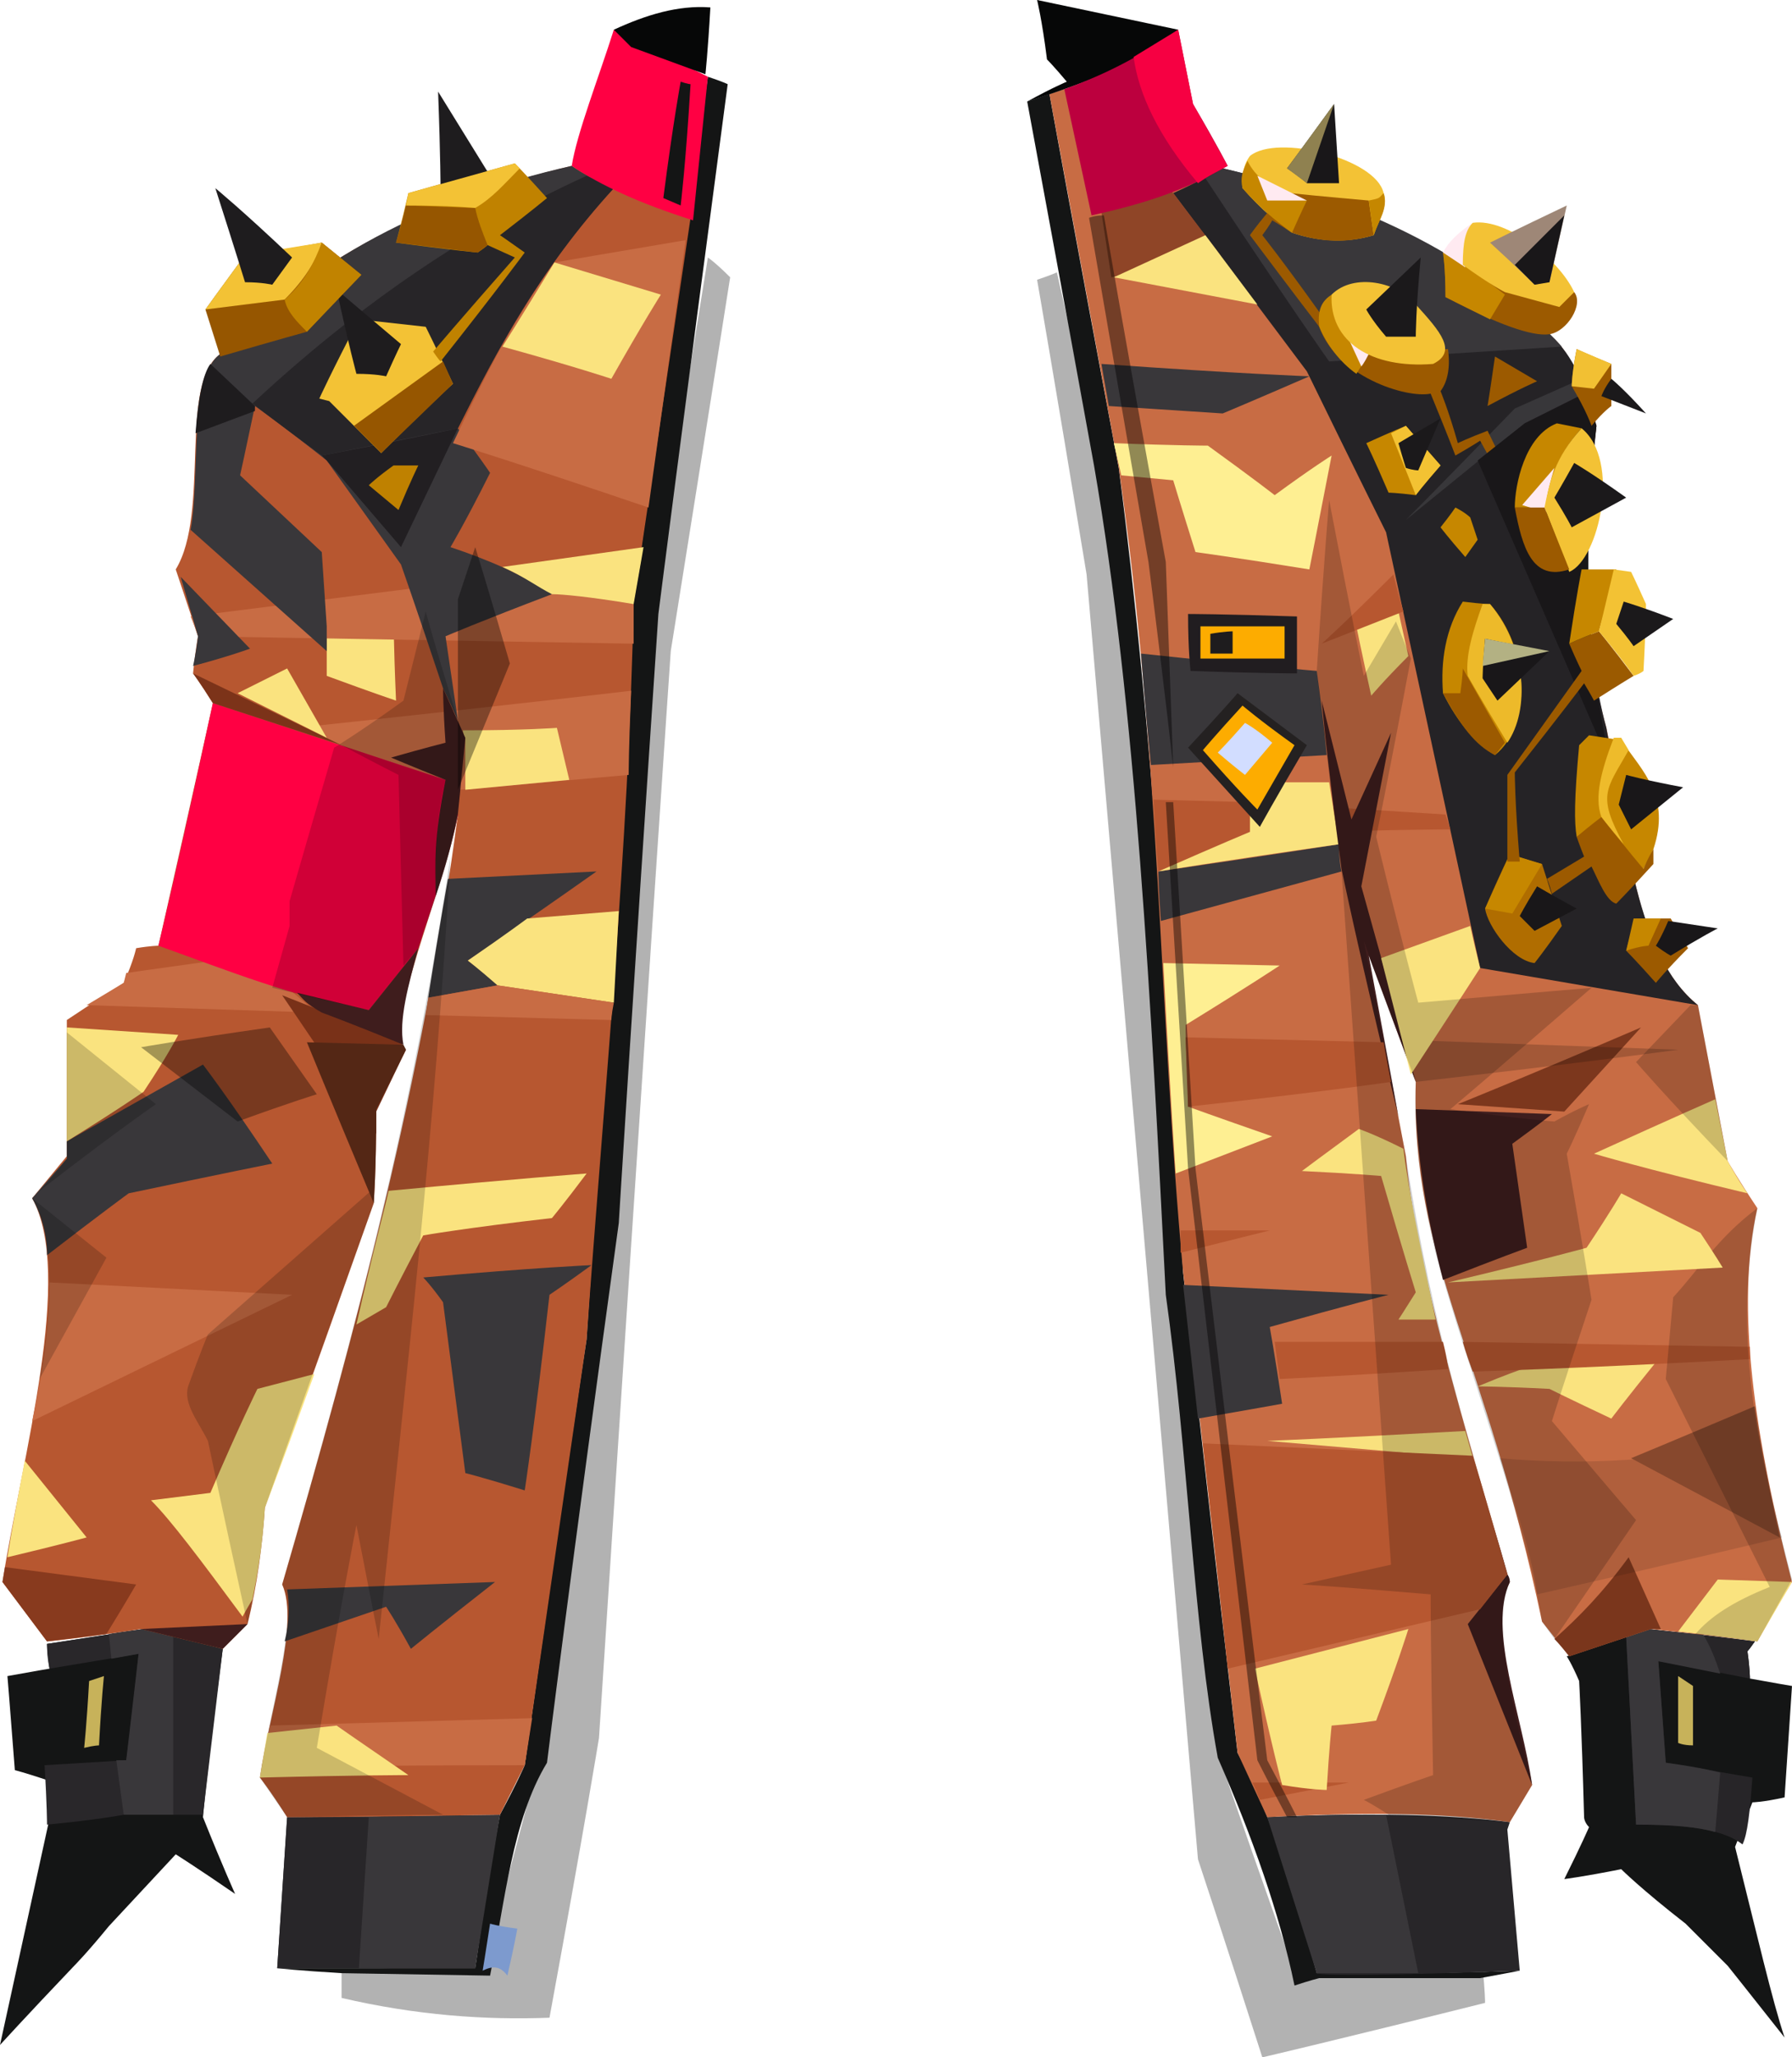<?xml version="1.0" encoding="UTF-8" standalone="no"?>
<svg
   width="724"
   height="831"
   viewBox="0 0 724 831"
   version="1.1"
   id="svg189"
   sodipodi:docname="cb-layer-1083.svg"
   xmlns:inkscape="http://www.inkscape.org/namespaces/inkscape"
   xmlns:sodipodi="http://sodipodi.sourceforge.net/DTD/sodipodi-0.dtd"
   xmlns="http://www.w3.org/2000/svg"
   xmlns:svg="http://www.w3.org/2000/svg">
  <sodipodi:namedview
     id="namedview191"
     pagecolor="#ffffff"
     bordercolor="#666666"
     borderopacity="1.0"
     inkscape:pageshadow="2"
     inkscape:pageopacity="0.0"
     inkscape:pagecheckerboard="0" />
  <defs
     id="defs2" />
  <g
     id="id-92699">
    <path
       d="m 138,796 c 0,7 0,11 0,11 30,7 58,9 84,8 14,-76 20,-113 20,-113 19,-293 29,-439 29,-439 16,-100 24,-151 24,-151 -6,-6 -9,-8 -9,-8 -17,105 -25,158 -25,158 -29,299 -43,448 -43,448 l -22,83 c -38,2 -58,3 -58,3 z"
       fill="#000000"
       fill-opacity="0.301"
       id="id-92700" />
    <path
       d="m 600,809 c -60,15 -90,22 -90,22 C 493,778 484,751 484,751 454,405 439,232 439,232 426,153 419,113 419,113 c 6,-2 8,-3 8,-3 12,53 18,80 18,80 18,160 26,249 24,266 15,168 23,252 23,252 21,61 32,91 32,91 l 75,-4 c 1,9 1,14 1,14 z"
       fill="#000000"
       fill-opacity="0.301"
       id="id-92701" />
    <g
       transform="translate(0,658)"
       id="id-92702">
      <path
         d="M 30,136 C 10,157 0,168 0,168 14,104 21,72 21,72 20,64 19,61 19,61 10,58 6,57 6,57 4,31 3,19 3,19 14,17 20,16 20,16 19,9 19,6 19,6 45,2 58,0 58,0 79,5 90,8 90,8 84,53 82,76 82,76 90,96 95,107 95,107 79,96 71,91 71,91 l -27,29 c -9,11 -14,16 -14,16 z"
         fill="#141515"
         id="id-92703" />
      <path
         d="M 19,79 C 40,77 50,75 50,75 H 82 L 90,8 58,0 19,6 c 0,6 1,10 1,10 24,-4 36,-6 36,-6 -3,29 -5,43 -5,43 l -33,2 c 1,16 1,24 1,24 z"
         fill="#29272a"
         id="id-92704" />
      <path
         d="m 47,53 c 2,15 3,22 3,22 13,0 20,0 20,0 V 3 C 62,1 58,0 58,0 49,1 44,2 44,2 l 1,10 11,-2 -5,43 z"
         fill="#39373a"
         id="id-92705" />
      <path
         d="m 34,48 c 4,-1 6,-1 6,-1 1,-19 2,-28 2,-28 l -6,2 c -1,18 -2,27 -2,27 z"
         fill="#c7b25a"
         id="id-92706" />
    </g>
    <g
       transform="translate(632,658)"
       id="id-92707">
      <path
         d="M 89,165 C 74,146 66,136 66,136 55,125 49,119 49,119 31,105 23,97 23,97 8,100 0,101 0,101 7,87 10,80 10,80 8,78 8,76 8,76 7,39 6,21 6,21 3,14 1,11 1,11 23,4 34,0 34,0 c 29,3 43,5 43,5 -2,3 -3,4 -3,4 1,7 1,11 1,11 11,2 17,3 17,3 -2,30 -3,45 -3,45 -9,2 -13,2 -13,2 l -7,18 c 9,36 15,62 20,77 z"
         fill="#141515"
         id="id-92708" />
      <path
         d="M 72,87 C 63,80 46,79 29,79 L 25,3 34,0 77,5 74,9 c 1,7 1,11 1,11 -25,-5 -37,-7 -37,-7 2,27 3,41 3,41 l 35,6 c -1,14 -2,23 -4,27 z"
         fill="#272528"
         id="id-92709" />
      <path
         d="M 63,58 61,82 C 54,80 44,79 29,79 L 25,3 c 6,-2 9,-3 9,-3 15,2 22,2 22,2 3,5 5,10 7,16 l -25,-5 3,41 c 15,2 22,4 22,4 z"
         fill="#39373a"
         id="id-92710" />
      <path
         d="m 52,47 c -4,0 -6,-1 -6,-1 0,-18 0,-27 0,-27 l 6,4 c 0,16 0,24 0,24 z"
         fill="#c7b25a"
         id="id-92711" />
    </g>
    <g
       transform="translate(1,3)"
       id="id-92712">
      <path
         d="m 111,792 c 53,0 80,0 80,0 6,-42 10,-62 10,-62 7,-13 10,-20 10,-20 16,-114 25,-172 25,-172 13,-199 19,-298 19,-298 20,-142 30,-212 30,-212 6,2 8,3 8,3 -19,143 -28,214 -28,214 -11,164 -16,246 -16,246 -20,145 -29,218 -29,218 -14,23 -17,56 -23,86 l -60,-1 c -17,-1 -26,-2 -26,-2 z"
         fill="#141515"
         id="id-92713" />
      <path
         d="m 208,776 c -8,-1 -11,-2 -11,-2 -2,13 -3,19 -3,19 4,-2 7,-2 10,2 3,-13 4,-19 4,-19 z"
         fill="#7d9ace"
         id="id-92714" />
      <path
         d="m 111,792 4,-61 86,-1 -10,62 c -53,0 -80,0 -80,0 z"
         fill="#39373a"
         id="id-92715" />
      <path
         d="m 144,792 4,-61 h -33 l -4,61 c 22,0 33,0 33,0 z"
         fill="#282629"
         id="id-92716" />
      <path
         d="m 201,730 c -57,1 -86,1 -86,1 -7,-11 -11,-16 -11,-16 4,-27 16,-62 9,-78 30,-103 57,-205 71,-311 -5,29 -31,87 -21,95 -8,16 -12,24 -12,24 0,25 -1,38 -1,38 -29,82 -44,123 -44,123 -1,15 -3,31 -7,47 l -10,10 -33,-8 c -26,4 -38,5 -38,5 C 6,644 0,636 0,636 8,585 29,512 12,481 c 9,-11 14,-17 14,-17 0,-37 0,-55 0,-55 15,-10 23,-15 23,-15 4,-9 5,-14 5,-14 6,-1 9,-1 9,-1 15,-66 22,-98 22,-98 -5,-8 -8,-12 -8,-12 1,-10 2,-15 2,-15 -6,-18 -9,-27 -9,-27 14,-23 1,-75 18,-87 35,-37 83,-62 142,-76 14,8 30,15 48,21 l -23,155 c -2,100 -12,199 -19,298 l -25,172 z"
         fill="#b75730"
         id="id-92717" />
      <path
         d="m 128,290 c 84,-9 126,-14 126,-14 -1,23 -1,34 -1,34 l -68,6 -54,-20 c -2,-4 -3,-6 -3,-6 z"
         fill="#c86c44"
         id="id-92718" />
      <polygon
         points="56,655 89,663 99,653 "
         fill="#3f1d1d"
         id="id-92719" />
      <path
         d="m 42,657 c 8,-13 12,-20 12,-20 l -53,-7 -1,6 18,24 c 16,-2 24,-3 24,-3 z"
         fill="#883a1e"
         id="id-92720" />
      <path
         d="m 2,626 c 21,-5 32,-8 32,-8 L 9,587 c -5,26 -7,39 -7,39 z"
         fill="#fae37f"
         id="id-92721" />
      <path
         d="M 97,650 C 80,627 68,611 60,603 c 16,-2 24,-3 24,-3 12,-28 19,-42 19,-42 l 23,-6 c -13,36 -20,54 -20,54 -1,16 -3,27 -5,37 -3,5 -4,7 -4,7 z"
         fill="#fae37f"
         id="id-92722" />
      <path
         d="m 12,571 c 5,-23 7,-41 7,-56 l 98,5 C 47,554 12,571 12,571 Z"
         fill="#c86c44"
         id="id-92723" />
      <path
         d="m 18,504 c 22,-17 33,-25 33,-25 38,-8 58,-12 58,-12 C 91,440 81,427 81,427 l -55,31 v 7 l -14,16 c 4,7 6,15 6,23 z"
         fill="#39373a"
         id="id-92724" />
      <path
         d="m 26,458 c 21,-13 31,-20 31,-20 10,-15 14,-23 14,-23 l -45,-3 c 0,31 0,46 0,46 z"
         fill="#fae37f"
         id="id-92725" />
      <path
         d="m 34,403 c 62,2 93,3 93,3 -18,-15 -27,-23 -27,-23 l -50,7 -1,4 c -10,6 -15,9 -15,9 z"
         fill="#c86c44"
         id="id-92726" />
      <path
         d="M 15,554 42,505 12,481 c 8,14 9,39 3,73 z"
         fill="#000000"
         fill-opacity="0.187"
         id="id-92727" />
      <path
         d="m 63,379 c 28,10 55,21 85,26 l 20,-25 c 5,-16 11,-31 16,-54 l -5,-14 -94,-31 c -14,65 -22,98 -22,98 z"
         fill="#ff0043"
         id="id-92728" />
      <path
         d="M 99,653 C 88,603 83,579 83,579 c -4,-8 -10,-15 -8,-22 5,-14 8,-21 8,-21 l 67,-59 v 6 l -44,123 c -1,18 -4,33 -7,47 z"
         fill="#000000"
         fill-opacity="0.187"
         id="id-92729" />
      <path
         d="M 15,478 C 46,454 62,443 62,443 L 26,414 v 51 c -7,9 -11,13 -11,13 z"
         fill="#000000"
         fill-opacity="0.187"
         id="id-92730" />
      <path
         d="m 56,420 c 26,20 39,30 39,30 22,-8 32,-11 32,-11 l -19,-27 c -35,5 -52,8 -52,8 z"
         fill="#000000"
         fill-opacity="0.344"
         id="id-92731" />
      <path
         d="m 151,455 -38,-56 48,19 2,3 -12,25 c 0,6 0,9 0,9 z"
         fill="#793118"
         id="id-92732" />
      <path
         d="m 162,419 c -22,-9 -33,-13 -33,-13 -7,-4 -7,-5 -10,-8 l 29,7 20,-25 c -4,15 -8,29 -6,39 z"
         fill="#3f1d1d"
         id="id-92733" />
      <path
         d="m 150,483 c -18,-43 -27,-65 -27,-65 l 39,1 1,2 -12,24 c 0,25 -1,38 -1,38 z"
         fill="#542715"
         id="id-92734" />
      <path
         d="m 175,359 c 0,-14 -1,-22 4,-47 -15,-6 -22,-9 -22,-9 14,-4 22,-6 22,-6 -1,-14 -1,-22 -1,-22 l 9,20 -3,31 c -2,10 -5,21 -9,33 z"
         fill="#3f1d1d"
         id="id-92735" />
      <path
         d="m 77,269 60,29 -52,-17 c -5,-8 -8,-12 -8,-12 z"
         fill="#7c3319"
         id="id-92736" />
      <path
         d="m 95,277 c 14,-7 20,-10 20,-10 l 16,28 C 107,283 95,277 95,277 Z"
         fill="#fae37f"
         id="id-92737" />
      <path
         d="m 131,270 c 19,7 28,10 28,10 -1,-23 -1,-35 -1,-35 l -27,5 c 0,13 0,20 0,20 z"
         fill="#fae37f"
         id="id-92738" />
      <path
         d="m 255,257 c -117,-2 -176,-3 -176,-3 -2,-6 -3,-8 -3,-8 l 182,-23 -3,17 z"
         fill="#c86c44"
         id="id-92739" />
      <path
         d="m 187,316 c 0,-14 0,-21 0,-21 -1,-2 -1,-3 -1,-3 25,0 38,-1 38,-1 l 5,21 z"
         fill="#fae37f"
         id="id-92740" />
      <path
         d="m 77,266 c 15,-4 23,-7 23,-7 l -28,-29 7,24 c -1,8 -2,12 -2,12 z"
         fill="#39373a"
         id="id-92741" />
      <path
         d="M 131,260 76,211 c 4,-22 -1,-62 12,-71 37,-38 84,-63 142,-76 4,3 10,6 17,9 -28,30 -46,63 -63,97 9,12 13,18 13,18 -10,20 -16,30 -16,30 15,5 29,11 41,19 -29,11 -43,17 -43,17 l 5,34 c -4,-9 -6,-13 -6,-13 -11,-33 -17,-50 -17,-50 -20,-28 -30,-42 -30,-42 -19,-15 -29,-22 -29,-22 -4,19 -6,28 -6,28 l 33,31 2,30 c 0,7 0,10 0,10 z"
         fill="#39373a"
         id="id-92742" />
      <path
         d="m 78,172 24,-9 c 0,-1 0,-2 0,-2 L 84,144 c -3,4 -5,14 -6,28 z"
         fill="#1e1c1e"
         id="id-92743" />
      <path
         d="m 129,181 c 37,-7 55,-11 55,-11 l -23,48 -30,-35 z"
         fill="#221f22"
         id="id-92744" />
      <path
         d="m 168,185 c -7,0 -10,0 -10,0 -7,5 -10,8 -10,8 l 12,10 c 5,-12 8,-18 8,-18 z"
         fill="#bf8100"
         id="id-92745" />
      <path
         d="m 101,160 c 44,-41 89,-71 135,-92 l 11,5 c -30,33 -47,65 -63,97 l -55,11 c -19,-14 -28,-21 -28,-21 z"
         fill="#272528"
         id="id-92746" />
      <path
         d="m 153,180 c 19,-19 29,-28 29,-28 -7,-15 -11,-23 -11,-23 -18,-2 -27,-3 -27,-3 -11,21 -16,32 -16,32 l 4,1 c 14,14 21,21 21,21 z"
         fill="#f3c235"
         id="id-92747" />
      <path
         d="m 142,169 36,-26 4,9 -29,28 c -7,-7 -11,-11 -11,-11 z"
         fill="#965600"
         id="id-92748" />
      <path
         d="m 143,148 c 8,0 12,1 12,1 4,-9 6,-13 6,-13 l -26,-22 c 5,23 8,34 8,34 z"
         fill="#1e1c1e"
         id="id-92749" />
      <path
         d="m 174,139 c 2,3 3,4 3,4 23,-29 34,-44 34,-44 -7,-5 -10,-7 -10,-7 13,-10 19,-15 19,-15 -9,-10 -13,-14 -13,-14 -29,8 -43,12 -43,12 -3,13 -5,20 -5,20 22,3 33,4 33,4 3,-2 4,-3 4,-3 l 11,5 c -22,25 -33,38 -33,38 z"
         fill="#c08200"
         id="id-92750" />
      <path
         d="m 123,131 c 15,-16 22,-23 22,-23 -11,-9 -16,-13 -16,-13 -21,4 -31,5 -31,5 -11,15 -16,22 -16,22 l 6,19 c 24,-7 35,-10 35,-10 z"
         fill="#965600"
         id="id-92751" />
      <path
         d="m 82,122 32,-4 c 8,-8 13,-16 15,-23 l -31,5 c -11,15 -16,22 -16,22 z"
         fill="#f3c235"
         id="id-92752" />
      <path
         d="m 86,73 c 8,25 12,38 12,38 7,0 11,1 11,1 l 8,-11 C 97,82 86,73 86,73 Z"
         fill="#1e1c1e"
         id="id-92753" />
      <path
         d="m 177,74 c 13,-4 20,-6 20,-6 L 176,34 c 1,27 1,40 1,40 z"
         fill="#1e1c1e"
         id="id-92754" />
      <path
         d="m 163,80 28,1 c 1,5 3,10 5,15 l -4,3 -33,-4 c 3,-10 4,-15 4,-15 z"
         fill="#965600"
         id="id-92755" />
      <path
         d="m 191,81 c 7,-4 12,-10 18,-16 l -2,-2 -43,12 -1,5 c 18,0 28,1 28,1 z"
         fill="#f3c235"
         id="id-92756" />
      <path
         d="m 114,118 c 1,5 5,9 9,13 l 22,-23 -16,-13 c -3,8 -7,16 -15,23 z"
         fill="#c18300"
         id="id-92757" />
      <path
         d="m 171,244 c -6,24 -9,36 -9,36 -18,13 -28,19 -28,19 -12,41 -18,62 -18,62 0,7 0,10 0,10 l -7,25 39,9 20,-25 c 6,-20 14,-35 17,-64 v -25 c -10,-32 -14,-47 -14,-47 z"
         fill="#000000"
         fill-opacity="0.187"
         id="id-92758" />
      <path
         d="m 137,298 c 15,8 23,12 23,12 l 2,77 6,-7 7,-21 c 0,-16 0,-31 4,-47 -28,-9 -42,-14 -42,-14 z"
         fill="#000000"
         fill-opacity="0.187"
         id="id-92759" />
      <path
         d="m 261,202 c -53,-18 -79,-26 -79,-26 11,-23 22,-46 41,-73 l 53,-9 c -10,72 -15,108 -15,108 z"
         fill="#c86c44"
         id="id-92760" />
      <path
         d="m 202,137 c 29,8 44,13 44,13 13,-23 20,-34 20,-34 l -43,-13 c -14,23 -21,34 -21,34 z"
         fill="#fae37f"
         id="id-92761" />
      <path
         d="m 191,218 -7,21 c 0,51 0,77 0,77 l 21,-51 c -9,-31 -14,-47 -14,-47 z"
         fill="#000000"
         fill-opacity="0.367"
         id="id-92762" />
      <path
         d="m 180,352 c 40,-2 60,-3 60,-3 -34,24 -52,36 -52,36 8,6 12,10 12,10 l -28,5 c 5,-32 8,-48 8,-48 z"
         fill="#39373a"
         id="id-92763" />
      <path
         d="m 247,402 -47,-7 c -8,-7 -12,-10 -12,-10 16,-11 24,-17 24,-17 l 37,-3 z"
         fill="#fae37f"
         id="id-92764" />
      <path
         d="m 246,409 -75,-2 1,-7 28,-5 47,7 c -1,5 -1,7 -1,7 z"
         fill="#c86c44"
         id="id-92765" />
      <path
         d="m 156,478 c 53,-5 80,-7 80,-7 -9,12 -14,18 -14,18 -35,4 -52,7 -52,7 -10,19 -15,29 -15,29 l -12,7 c 7,-31 12,-49 13,-54 z"
         fill="#fae37f"
         id="id-92766" />
      <path
         d="m 170,513 c 45,-4 68,-5 68,-5 -11,8 -17,12 -17,12 -6,53 -10,79 -10,79 -16,-5 -24,-7 -24,-7 l -9,-69 c -5,-7 -8,-10 -8,-10 z"
         fill="#39373a"
         id="id-92767" />
      <path
         d="m 115,639 c 56,-2 84,-3 84,-3 -23,18 -34,27 -34,27 -6,-11 -10,-17 -10,-17 l -41,14 c 2,-8 2,-15 1,-21 z"
         fill="#39373a"
         id="id-92768" />
      <path
         d="m 211,710 c -71,0 -106,1 -106,1 2,-11 3,-17 3,-17 l 106,-3 c -2,13 -3,19 -3,19 z"
         fill="#c86c44"
         id="id-92769" />
      <path
         d="m 255,241 c -18,-3 -29,-4 -33,-4 -6,-3 -11,-7 -20,-11 l 57,-8 z"
         fill="#fae37f"
         id="id-92770" />
      <path
         d="m 104,715 c 40,-1 60,-1 60,-1 -19,-13 -29,-20 -29,-20 l -28,3 c -2,12 -3,18 -3,18 z"
         fill="#fae37f"
         id="id-92771" />
      <path
         d="M 285,28 247,9 c -6,19 -15,42 -17,55 12,8 27,15 49,22 4,-39 6,-58 6,-58 z"
         fill="#ff0043"
         id="id-92772" />
      <path
         d="m 178,730 c -34,-18 -51,-27 -51,-27 10,-60 16,-90 16,-90 6,31 9,46 9,46 11,-105 23,-208 29,-316 -16,107 -38,190 -68,294 7,13 -5,50 -9,78 l 11,16 c 42,-1 63,-1 63,-1 z"
         fill="#000000"
         fill-opacity="0.187"
         id="id-92773" />
      <path
         d="M 284,27 254,16 c -5,-5 -7,-7 -7,-7 13,-6 26,-10 39,-9 -1,18 -2,27 -2,27 z"
         fill="#060707"
         id="id-92774" />
      <path
         d="m 274,30 c 3,1 4,1 4,1 -2,33 -4,49 -4,49 l -7,-3 c 4,-31 7,-47 7,-47 z"
         fill="#141515"
         id="id-92775" />
    </g>
    <g
       transform="translate(415)"
       id="id-92776">
      <path
         d="m 199,796 c -27,1 -41,1 -41,1 -27,0 -41,0 -41,0 C 107,761 99,734 85,708 70,579 63,514 63,514 57,406 51,297 37,189 18,88 9,38 9,38 c -6,2 -9,3 -9,3 9,49 11,59 27,147 17,98 23,217 29,335 9,64 11,132 21,187 14,32 25,63 31,92 6,-2 10,-3 10,-3 27,0 40,0 40,0 h 25 c 11,-2 16,-3 16,-3 z"
         fill="#141515"
         id="id-92777" />
      <path
         d="m 195,736 -1,3 5,57 c -54,2 -81,2 -82,1 -5,-18 -10,-37 -20,-63 41,-2 74,-1 98,2 z"
         fill="#282629"
         id="id-92778" />
      <path
         d="m 145,733 13,64 H 117 L 97,734 c 20,-1 36,-1 48,-1 z"
         fill="#39373a"
         id="id-92779" />
      <path
         d="m 195,736 c 6,-10 9,-15 9,-15 -6,-32 -18,-65 -9,-82 -18,-62 -38,-127 -42,-172 -11,-58 -17,-87 -17,-87 14,38 21,57 21,57 -2,72 28,109 51,218 l 11,14 33,-11 c 28,3 43,5 43,5 9,-16 14,-24 14,-24 -15,-58 -23,-111 -14,-151 -8,-12 -12,-19 -12,-19 -8,-42 -12,-63 -12,-63 -27,-22 -28,-71 -37,-112 -11,-39 -9,-80 -4,-122 -6,-20 -12,-31 -18,-36 C 166,92 123,81 80,69 L 15,36 9,38 37,189 c 17,118 16,216 26,325 l 22,194 12,26 c 37,-2 70,-2 98,2 z"
         fill="#c86c44"
         id="id-92780" />
      <path
         d="m 35,79 c -4,0 -6,0 -6,0 C 24,53 21,40 21,40 l 5,-1 c 6,27 9,40 9,40 z"
         stroke="#979797"
         id="id-92781" />
      <path
         d="m 59,78 c 36,48 54,72 54,72 21,43 32,65 32,65 l 38,176 88,15 C 246,386 242,337 234,294 225,261 225,219 230,172 226,156 220,143 212,136 177,101 130,80 79,68 66,75 59,78 59,78 Z"
         fill="#252326"
         id="id-92782" />
      <path
         d="m 224,153 c -18,8 -27,12 -27,12 -29,30 -44,45 -44,45 32,-26 48,-39 48,-39 l 24,-12 c -1,-4 -1,-6 -1,-6 z"
         fill="#38373a"
         id="id-92783" />
      <path
         d="m 79,68 c -5,3 -7,4 -7,4 33,50 50,74 50,74 l 94,-6 C 185,106 139,82 79,68 Z"
         fill="#39373a"
         id="id-92784" />
      <path
         d="m 107,94 c -6,-4 -12,-9 -20,-18 0,-5 0,-9 3,-13 11,-9 51,1 54,15 2,5 -2,11 -4,17 -10,3 -21,3 -33,-1 z"
         fill="#f3c235"
         id="id-92785" />
      <path
         d="m 87,76 c 7,7 10,10 10,10 -5,6 -7,9 -7,9 18,24 28,37 28,37 7,20 35,29 45,27 7,17 10,25 10,25 7,-4 10,-6 10,-6 10,18 14,27 14,27 -1,18 10,30 22,26 -6,-17 -9,-26 -9,-26 -8,-4 -12,-6 -12,-6 -8,-17 -12,-25 -12,-25 -8,3 -12,5 -12,5 -4,-14 -7,-21 -7,-21 3,-4 4,-10 3,-17 -21,1 -31,2 -31,2 -14,-11 -21,-17 -21,-17 -15,-21 -23,-31 -23,-31 3,-4 4,-6 4,-6 5,3 8,5 8,5 9,3 20,5 33,1 L 138,81 C 104,78 87,76 87,76 Z"
         fill="#9c5a00"
         id="id-92786" />
      <path
         d="m 138,81 c 5,-1 4,-1 6,-3 2,6 -2,11 -4,17 z"
         fill="#c58700"
         id="id-92787" />
      <path
         d="m 107,94 c 4,-9 6,-13 6,-13 C 98,77 92,71 89,65 c -2,4 -3,7 -2,11 6,7 13,13 20,18 z"
         fill="#c68700"
         id="id-92788" />
      <path
         d="m 97,81 -4,-10 20,10 c -11,0 -16,0 -16,0 z"
         fill="#ffeaf1"
         id="id-92789" />
      <path
         d="m 105,68 c 6,4 8,6 8,6 9,0 13,0 13,0 l -2,-32 c -13,18 -19,26 -19,26 z"
         fill="#191719"
         id="id-92790" />
      <polygon
         points="105,68 113,74 124,42 "
         fill="#8f8150"
         id="id-92791" />
      <path
         d="m 118,132 c -1,-8 2,-11 5,-13 1,8 7,16 15,24 l -5,8 c -7,-5 -12,-12 -15,-19 z"
         fill="#c68700"
         id="id-92792" />
      <path
         d="m 135,148 -6,-13 9,8 c -2,4 -3,5 -3,5 z"
         fill="#ffeaf1"
         id="id-92793" />
      <path
         d="m 164,147 c -25,2 -42,-9 -41,-28 9,-9 27,-5 34,4 10,11 17,19 7,24 z"
         fill="#f3c235"
         id="id-92794" />
      <path
         d="m 157,136 c -8,0 -12,0 -12,0 -6,-7 -8,-11 -8,-11 l 22,-21 c -2,21 -2,32 -2,32 z"
         fill="#1b191b"
         id="id-92795" />
      <path
         d="m 169,120 c 0,-12 -1,-18 -1,-18 35,11 53,16 53,16 4,5 -3,16 -10,17 -7,1 -21,-4 -42,-15 z"
         fill="#9c5a00"
         id="id-92796" />
      <path
         d="m 168,102 c 8,4 16,10 25,17 l -6,10 -18,-9 c 0,-12 -1,-18 -1,-18 z"
         fill="#c68700"
         id="id-92797" />
      <path
         d="m 168,102 c 2,-4 6,-8 12,-12 -3,5 -5,11 -3,18 -6,-4 -9,-6 -9,-6 z"
         fill="#ffeaf1"
         id="id-92798" />
      <path
         d="m 176,107 c 11,8 17,11 17,11 l 22,6 6,-6 c -6,-13 -27,-30 -41,-28 -3,3 -4,8 -4,17 z"
         fill="#f3c235"
         id="id-92799" />
      <path
         d="m 187,98 c 12,11 18,17 18,17 4,-1 6,-1 6,-1 l 7,-31 c -21,10 -31,15 -31,15 z"
         fill="#9e8777"
         id="id-92800" />
      <path
         d="m 197,107 20,-20 -6,27 -6,1 c -5,-5 -8,-8 -8,-8 z"
         fill="#191719"
         id="id-92801" />
      <path
         d="m 186,164 c 13,-7 20,-10 20,-10 l -17,-10 c -2,14 -3,20 -3,20 z"
         fill="#9c5a00"
         id="id-92802" />
      <path
         d="m 157,200 c -8,-1 -11,-1 -11,-1 -6,-14 -9,-20 -9,-20 11,-5 16,-7 16,-7 l 14,16 c -7,8 -10,12 -10,12 z"
         fill="#c68700"
         id="id-92803" />
      <path
         d="m 157,200 -10,-25 6,-3 14,16 c -7,8 -10,12 -10,12 z"
         fill="#f3c233"
         id="id-92804" />
      <path
         d="m 150,179 c 2,7 3,10 3,10 3,1 5,1 5,1 l 9,-21 c -12,7 -17,10 -17,10 z"
         fill="#1b191b"
         id="id-92805" />
      <path
         d="m 167,213 c 4,-5 6,-8 6,-8 4,2 6,4 6,4 2,6 3,9 3,9 l -5,7 c -7,-8 -10,-12 -10,-12 z"
         fill="#c68700"
         id="id-92806" />
      <path
         d="m 236,310 -54,-124 19,-15 24,-12 5,13 c -6,48 -4,94 6,138 z"
         fill="#191719"
         id="id-92807" />
      <path
         d="m 254,397 c -8,-9 -12,-13 -12,-13 2,-8 4,-13 4,-13 9,0 14,0 14,0 l 7,12 c -9,9 -13,14 -13,14 z"
         fill="#9c5a00"
         id="id-92808" />
      <path
         d="m 242,384 c 6,-2 9,-2 9,-2 l 5,-11 h -11 c -2,9 -3,13 -3,13 z"
         fill="#c68700"
         id="id-92809" />
      <path
         d="m 254,382 c 4,3 6,4 6,4 13,-8 19,-11 19,-11 l -20,-3 c -3,7 -5,10 -5,10 z"
         fill="#191719"
         id="id-92810" />
      <path
         d="m 205,389 c -9,-1 -19,-15 -20,-22 6,-14 10,-22 10,-22 9,3 13,4 13,4 l 8,25 c -7,10 -11,15 -11,15 z"
         fill="#b06d00"
         id="id-92811" />
      <path
         d="m 78,103 c -29,6 -44,9 -44,9 L 23,40 59,78 c 13,17 19,25 19,25 z"
         fill="#8f4527"
         id="id-92812" />
      <polygon
         points="195,345 208,349 196,369 185,367 "
         fill="#c68700"
         id="id-92813" />
      <path
         d="m 206,358 c -5,8 -7,12 -7,12 4,4 6,6 6,6 l 17,-9 c -11,-6 -16,-9 -16,-9 z"
         fill="#191719"
         id="id-92814" />
      <path
         d="m 222,338 c -1,-6 -1,-15 1,-37 3,-3 4,-4 4,-4 l 13,2 c 9,13 20,23 13,44 l -4,8 c -18,-9 -27,-13 -27,-13 z"
         fill="#c68700"
         id="id-92815" />
      <path
         d="m 210,355 c 10,-6 15,-9 15,-9 -2,-5 -3,-8 -3,-8 6,-5 10,-8 10,-8 11,14 17,21 17,21 2,-5 4,-8 4,-8 0,4 0,6 0,6 -10,11 -15,16 -15,16 -4,-1 -7,-9 -10,-15 l -16,11 c -1,-4 -2,-6 -2,-6 z"
         fill="#9c5a00"
         id="id-92816" />
      <path
         d="m 241,341 c -6,-7 -9,-11 -9,-11 -3,-8 0,-19 5,-32 2,0 3,0 3,0 l 3,5 c -9,16 -13,18 -2,38 z"
         fill="#eebb2b"
         id="id-92817" />
      <path
         d="m 242,313 c -2,8 -3,12 -3,12 3,6 5,10 5,10 l 21,-17 c -16,-3 -23,-5 -23,-5 z"
         fill="#191719"
         id="id-92818" />
      <path
         d="m 194,348 c 3,0 5,0 5,0 -2,-24 -2,-36 -2,-36 19,-24 28,-36 28,-36 3,5 4,7 4,7 11,-7 16,-10 16,-10 -9,-12 -14,-18 -14,-18 -8,3 -12,5 -12,5 3,7 5,11 5,11 l -30,42 c 0,23 0,35 0,35 z"
         fill="#9b5a00"
         id="id-92819" />
      <path
         d="m 168,280 c -1,-13 1,-26 8,-37 8,1 11,1 11,1 16,18 17,49 2,61 -8,-5 -15,-13 -21,-25 z"
         fill="#c68700"
         id="id-92820" />
      <path
         d="m 168,280 c 5,0 7,0 7,0 1,-7 1,-10 1,-10 l 17,30 -4,5 c -8,-4 -14,-12 -21,-25 z"
         fill="#9c5a00"
         id="id-92821" />
      <path
         d="m 178,273 c -1,-8 2,-18 6,-29 h 3 c 15,18 16,43 7,56 -11,-18 -16,-27 -16,-27 z"
         fill="#edba2a"
         id="id-92822" />
      <path
         d="m 185,258 c -1,11 -1,16 -1,16 4,6 6,9 6,9 l 21,-20 c -17,-3 -26,-5 -26,-5 z"
         fill="#191719"
         id="id-92823" />
      <polygon
         points="185,258 184,269 211,263 "
         fill="#b3b183"
         id="id-92824" />
      <path
         d="m 219,260 c 3,-20 5,-30 5,-30 h 14 l -7,25 c -8,3 -12,5 -12,5 z"
         fill="#c68700"
         id="id-92825" />
      <path
         d="m 231,255 c 10,12 14,18 14,18 3,-1 4,-2 4,-2 1,-18 1,-27 1,-27 -4,-9 -6,-13 -6,-13 l -7,-1 c -4,17 -6,25 -6,25 z"
         fill="#f3c234"
         id="id-92826" />
      <path
         d="m 241,243 c -2,6 -3,9 -3,9 5,6 7,9 7,9 l 16,-11 c -13,-5 -20,-7 -20,-7 z"
         fill="#1b191b"
         id="id-92827" />
      <path
         d="M 0,41 C 11,35 16,33 16,33 11,27 8,24 8,24 6,8 4,0 4,0 L 61,12 C 53,21 32,31 0,41 Z"
         fill="#060707"
         id="id-92828" />
      <path
         d="m 61,12 c 4,20 6,30 6,30 C 77,59 81,67 81,67 62,78 44,83 26,87 L 15,36 C 32,30 47,22 61,12 Z"
         fill="#bc003e"
         id="id-92829" />
      <path
         d="M 69,74 C 53,55 45,38 43,23 l 18,-11 6,30 14,25 c -8,4 -12,7 -12,7 z"
         fill="#f60042"
         id="id-92830" />
      <path
         d="m 197,205 c 0,-9 4,-29 17,-34 l 10,2 c -10,11 -13,22 -15,32 -8,0 -12,0 -12,0 z"
         fill="#c68700"
         id="id-92831" />
      <path
         d="m 210,207 c -7,-2 -10,-3 -10,-3 l 13,-15 c -3,10 -4,16 -3,18 z"
         fill="#ffeaf1"
         id="id-92832" />
      <path
         d="m 224,173 c 16,13 7,53 -5,58 l -10,-26 c 2,-10 4,-20 15,-32 z"
         fill="#f3c235"
         id="id-92833" />
      <path
         d="m 221,187 c -5,9 -8,14 -8,14 5,8 7,12 7,12 l 22,-12 c -14,-10 -21,-14 -21,-14 z"
         fill="#1b191b"
         id="id-92834" />
      <path
         d="m 222,141 c -2,10 -2,15 -2,15 6,10 8,16 8,16 5,-6 8,-8 8,-8 v -17 c -10,-4 -14,-6 -14,-6 z"
         fill="#9c5a00"
         id="id-92835" />
      <path
         d="m 220,156 9,1 7,-10 -14,-6 c -2,10 -2,15 -2,15 z"
         fill="#f2c033"
         id="id-92836" />
      <path
         d="m 236,153 c -3,4 -4,7 -4,7 l 18,7 c -9,-10 -14,-14 -14,-14 z"
         fill="#1b191b"
         id="id-92837" />
      <polygon
         points="72,95 93,123 35,112 "
         fill="#fae37f"
         id="id-92838" />
      <path
         d="m 30,147 c 56,4 84,5 84,5 -23,10 -35,15 -35,15 l -46,-3 c -2,-11 -3,-17 -3,-17 z"
         fill="#39373a"
         id="id-92839" />
      <path
         d="m 35,179 c 25,1 38,1 38,1 18,13 27,20 27,20 15,-11 23,-16 23,-16 -6,31 -9,46 -9,46 -31,-5 -46,-7 -46,-7 -6,-19 -9,-29 -9,-29 l -21,-2 c -2,-9 -3,-13 -3,-13 z"
         fill="#feef92"
         id="id-92840" />
      <path
         d="m 46,264 c 47,5 71,7 71,7 3,22 4,34 4,34 l -71,4 c -3,-30 -4,-45 -4,-45 z"
         fill="#39373a"
         id="id-92841" />
      <path
         d="m 90,324 -39,-1 c 1,19 2,29 2,29 25,-10 37,-15 37,-15 54,-2 81,-2 81,-2 l -2,-6 z"
         fill="#b75730"
         id="id-92842" />
      <path
         d="m 53,352 c 48,-7 73,-11 73,-11 0,7 1,11 1,11 l -73,20 c -1,-14 -1,-20 -1,-20 z"
         fill="#39373a"
         id="id-92843" />
      <path
         d="m 126,341 c -49,7 -73,11 -73,11 25,-11 37,-16 37,-16 0,-14 0,-20 0,-20 h 32 z"
         fill="#fae37f"
         id="id-92844" />
      <path
         d="m 150,451 c -16,-66 -23,-100 -23,-100 -6,-45 -8,-68 -8,-68 8,32 12,48 12,48 11,-24 16,-35 16,-35 l -12,62 22,79 -19,-51 c 8,43 12,65 12,65 z"
         fill="#3f1d1d"
         id="id-92845" />
      <path
         d="m 60,474 c 26,-10 39,-15 39,-15 -23,-8 -34,-12 -34,-12 -1,-22 -1,-33 -1,-33 26,-16 38,-24 38,-24 l -47,-1 c 3,57 5,85 5,85 z"
         fill="#feef92"
         id="id-92846" />
      <path
         d="m 65,447 c 55,-6 82,-10 82,-10 -2,-10 -3,-16 -3,-16 l -80,-2 c 1,19 1,28 1,28 z"
         fill="#b75730"
         id="id-92847" />
      <path
         d="m 62,497 c 24,0 36,0 36,0 l -36,9 c 0,-6 0,-9 0,-9 z"
         fill="#b75730"
         id="id-92848" />
      <path
         d="m 69,573 c 23,-4 34,-6 34,-6 -3,-20 -5,-31 -5,-31 32,-9 48,-13 48,-13 l -83,-4 c 4,36 6,54 6,54 z"
         fill="#39373a"
         id="id-92849" />
      <path
         d="m 152,464 c -12,-6 -18,-8 -18,-8 -15,11 -23,17 -23,17 21,1 32,2 32,2 9,31 14,47 14,47 -5,8 -7,11 -7,11 h 15 c -6,-29 -11,-52 -13,-69 z"
         fill="#fae37f"
         id="id-92850" />
      <path
         d="m 177,578 c -54,3 -80,4 -80,4 47,4 70,6 70,6 2,8 3,12 3,12 l 13,-1 c -4,-14 -6,-21 -6,-21 z"
         fill="#f9e17e"
         id="id-92851" />
      <path
         d="m 109,587 c 38,2 57,4 57,4 l -8,9 c 17,0 25,0 25,0 8,24 11,36 11,36 -43,-4 -65,-6 -65,-6 l -7,-36 c -9,-5 -13,-7 -13,-7 z"
         fill="#663536"
         id="id-92852" />
      <path
         d="m 194,636 -16,20 26,65 c -4,-28 -18,-63 -9,-82 0,-2 -1,-3 -1,-3 z"
         fill="#3f1d1d"
         id="id-92853" />
      <path
         d="m 91,720 c 26,0 39,0 39,0 l -36,7 c -2,-5 -3,-7 -3,-7 z"
         fill="#b75730"
         id="id-92854" />
      <path
         d="m 103,721 c 12,2 18,2 18,2 1,-17 2,-26 2,-26 12,-1 18,-2 18,-2 9,-24 13,-37 13,-37 l -62,16 c 7,32 11,47 11,47 z"
         fill="#fae37f"
         id="id-92855" />
      <path
         d="m 81,674 102,-24 c 7,-9 11,-14 11,-14 -9,-32 -14,-48 -14,-48 L 71,583 c 7,61 10,91 10,91 z"
         fill="#b75730"
         id="id-92856" />
      <path
         d="M 94,334 C 75,313 65,302 65,302 79,287 85,280 85,280 l 28,21 c -13,22 -19,33 -19,33 z"
         fill="#242121"
         id="id-92857" />
      <path
         d="m 87,285 c -11,12 -16,18 -16,18 14,16 22,24 22,24 l 15,-26 C 94,291 87,285 87,285 Z"
         fill="#fdac00"
         id="id-92858" />
      <path
         d="m 88,292 c -7,8 -11,12 -11,12 7,6 11,9 11,9 l 11,-13 c -7,-6 -11,-8 -11,-8 z"
         fill="#d2ddff"
         id="id-92859" />
      <path
         d="m 65,248 c 0,15 1,23 1,23 28,1 43,1 43,1 v -23 c -30,-1 -44,-1 -44,-1 z"
         fill="#211d20"
         id="id-92860" />
      <path
         d="m 70,253 c 0,9 0,13 0,13 23,0 34,0 34,0 v -13 c -22,0 -34,0 -34,0 z"
         fill="#fdac00"
         id="id-92861" />
      <path
         d="m 74,256 c 6,-1 9,-1 9,-1 0,6 0,9 0,9 h -9 c 0,-6 0,-8 0,-8 z"
         fill="#1e1c1e"
         id="id-92862" />
      <path
         d="m 139,281 c -4,-18 -6,-28 -6,-28 12,-4 17,-6 17,-6 l 4,18 c -10,10 -15,16 -15,16 z"
         fill="#fae37f"
         id="id-92863" />
      <path
         d="m 148,232 c -19,19 -29,28 -29,28 l 33,-13 c -3,-10 -4,-15 -4,-15 z"
         fill="#b75730"
         id="id-92864" />
      <path
         d="m 31,87 c -4,0 -6,1 -6,1 16,93 24,139 24,139 7,55 10,83 10,83 L 56,227 C 39,134 31,87 31,87 Z"
         fill="#000000"
         fill-opacity="0.428"
         id="id-92865" />
      <path
         d="m 56,324 c 2,0 3,0 3,0 6,99 9,148 9,148 19,159 29,239 29,239 8,15 12,23 12,23 -3,0 -4,0 -4,0 C 97,719 93,711 93,711 L 65,472 C 59,373 56,324 56,324 Z"
         fill="#000000"
         fill-opacity="0.428"
         id="id-92866" />
      <path
         d="m 219,669 c -4,-5 -6,-7 -6,-7 10,-9 19,-18 30,-33 l 13,29 h -4 z"
         fill="#7a361c"
         id="id-92867" />
      <path
         d="m 263,659 16,-21 30,1 -14,24 c -22,-3 -32,-4 -32,-4 z"
         fill="#fae37f"
         id="id-92868" />
      <path
         d="m 206,644 c 66,-15 99,-23 99,-23 -3,-9 -5,-21 -9,-39 -36,8 -71,10 -105,7 9,27 14,45 15,55 z"
         fill="#000000"
         fill-opacity="0.118"
         id="id-92869" />
      <path
         d="m 294,568 c -33,14 -50,21 -50,21 l 60,32 c -6,-28 -9,-46 -10,-53 z"
         fill="#87482d"
         id="id-92870" />
      <path
         d="m 236,573 c -17,-8 -25,-12 -25,-12 -19,-1 -29,-1 -29,-1 12,-5 18,-7 18,-7 l 55,-4 c -13,16 -19,24 -19,24 z"
         fill="#fae37f"
         id="id-92871" />
      <path
         d="m 292,549 c -75,4 -112,5 -112,5 -3,-8 -4,-12 -4,-12 l 116,2 c 0,3 0,5 0,5 z"
         fill="#b75730"
         id="id-92872" />
      <path
         d="m 270,660 c 6,-7 15,-13 30,-19 -28,-56 -42,-84 -42,-84 l 3,-33 c 11,-12 18,-24 34,-36 -11,56 2,103 14,150 l -14,25 c -17,-2 -25,-3 -25,-3 z"
         fill="#000000"
         fill-opacity="0.187"
         id="id-92873" />
      <path
         d="m 168,542 c 2,8 2,11 2,11 -45,3 -68,4 -68,4 l -2,-15 c 45,0 68,0 68,0 z"
         fill="#b75730"
         id="id-92874" />
      <path
         d="m 281,512 c -74,4 -111,6 -111,6 38,-9 56,-14 56,-14 10,-15 14,-22 14,-22 l 32,16 c 6,9 9,14 9,14 z"
         fill="#fae37f"
         id="id-92875" />
      <path
         d="m 291,482 c -42,-10 -62,-16 -62,-16 33,-15 49,-22 49,-22 l 5,25 c 5,9 8,13 8,13 z"
         fill="#fae37f"
         id="id-92876" />
      <path
         d="m 168,517 c 23,-9 34,-13 34,-13 -4,-28 -6,-42 -6,-42 11,-8 16,-12 16,-12 l -55,-2 c 1,23 5,46 11,69 z"
         fill="#3f1e1e"
         id="id-92877" />
      <path
         d="m 174,446 c 29,2 43,3 43,3 l 31,-34 c -49,21 -74,31 -74,31 z"
         fill="#7c371d"
         id="id-92878" />
      <path
         d="m 283,469 c -25,-26 -37,-40 -37,-40 l 22,-23 h 3 c 8,42 12,63 12,63 z"
         fill="#000000"
         fill-opacity="0.187"
         id="id-92879" />
      <path
         d="m 157,437 c 70,-8 106,-13 106,-13 l -112,-4 c 4,12 6,17 6,17 z"
         fill="#000000"
         fill-opacity="0.187"
         id="id-92880" />
      <path
         d="m 155,434 c 19,-29 28,-43 28,-43 -3,-12 -4,-17 -4,-17 l -36,13 z"
         fill="#fae37f"
         id="id-92881" />
      <path
         d="m 197,205 c 3,16 7,30 22,25 l -10,-25 z"
         fill="#9c5a00"
         id="id-92882" />
      <path
         d="m 117,271 c 3,-46 5,-69 5,-69 9,47 14,71 14,71 l 13,-22 c 4,10 6,15 6,15 -9,48 -14,72 -14,72 11,45 17,67 17,67 46,-4 70,-6 70,-6 -38,33 -57,49 -57,49 28,4 42,5 42,5 9,-5 14,-7 14,-7 -6,14 -9,20 -9,20 7,40 10,59 10,59 -11,33 -16,49 -16,49 22,26 34,40 34,40 l -33,48 -5,-7 c -6,-38 -29,-99 -43,-149 -6,-25 -9,-47 -8,-69 l -21,-57 17,87 c 11,72 27,119 42,172 -8,18 2,52 9,82 l -9,15 c -32,-2 -49,-3 -49,-3 -6,-4 -10,-6 -10,-6 19,-7 28,-10 28,-10 -1,-49 -1,-73 -1,-73 -35,-3 -52,-4 -52,-4 l 36,-8 -20,-280 c -7,-54 -10,-81 -10,-81 z"
         fill="#000000"
         fill-opacity="0.187"
         id="id-92883" />
    </g>
  </g>
</svg>
